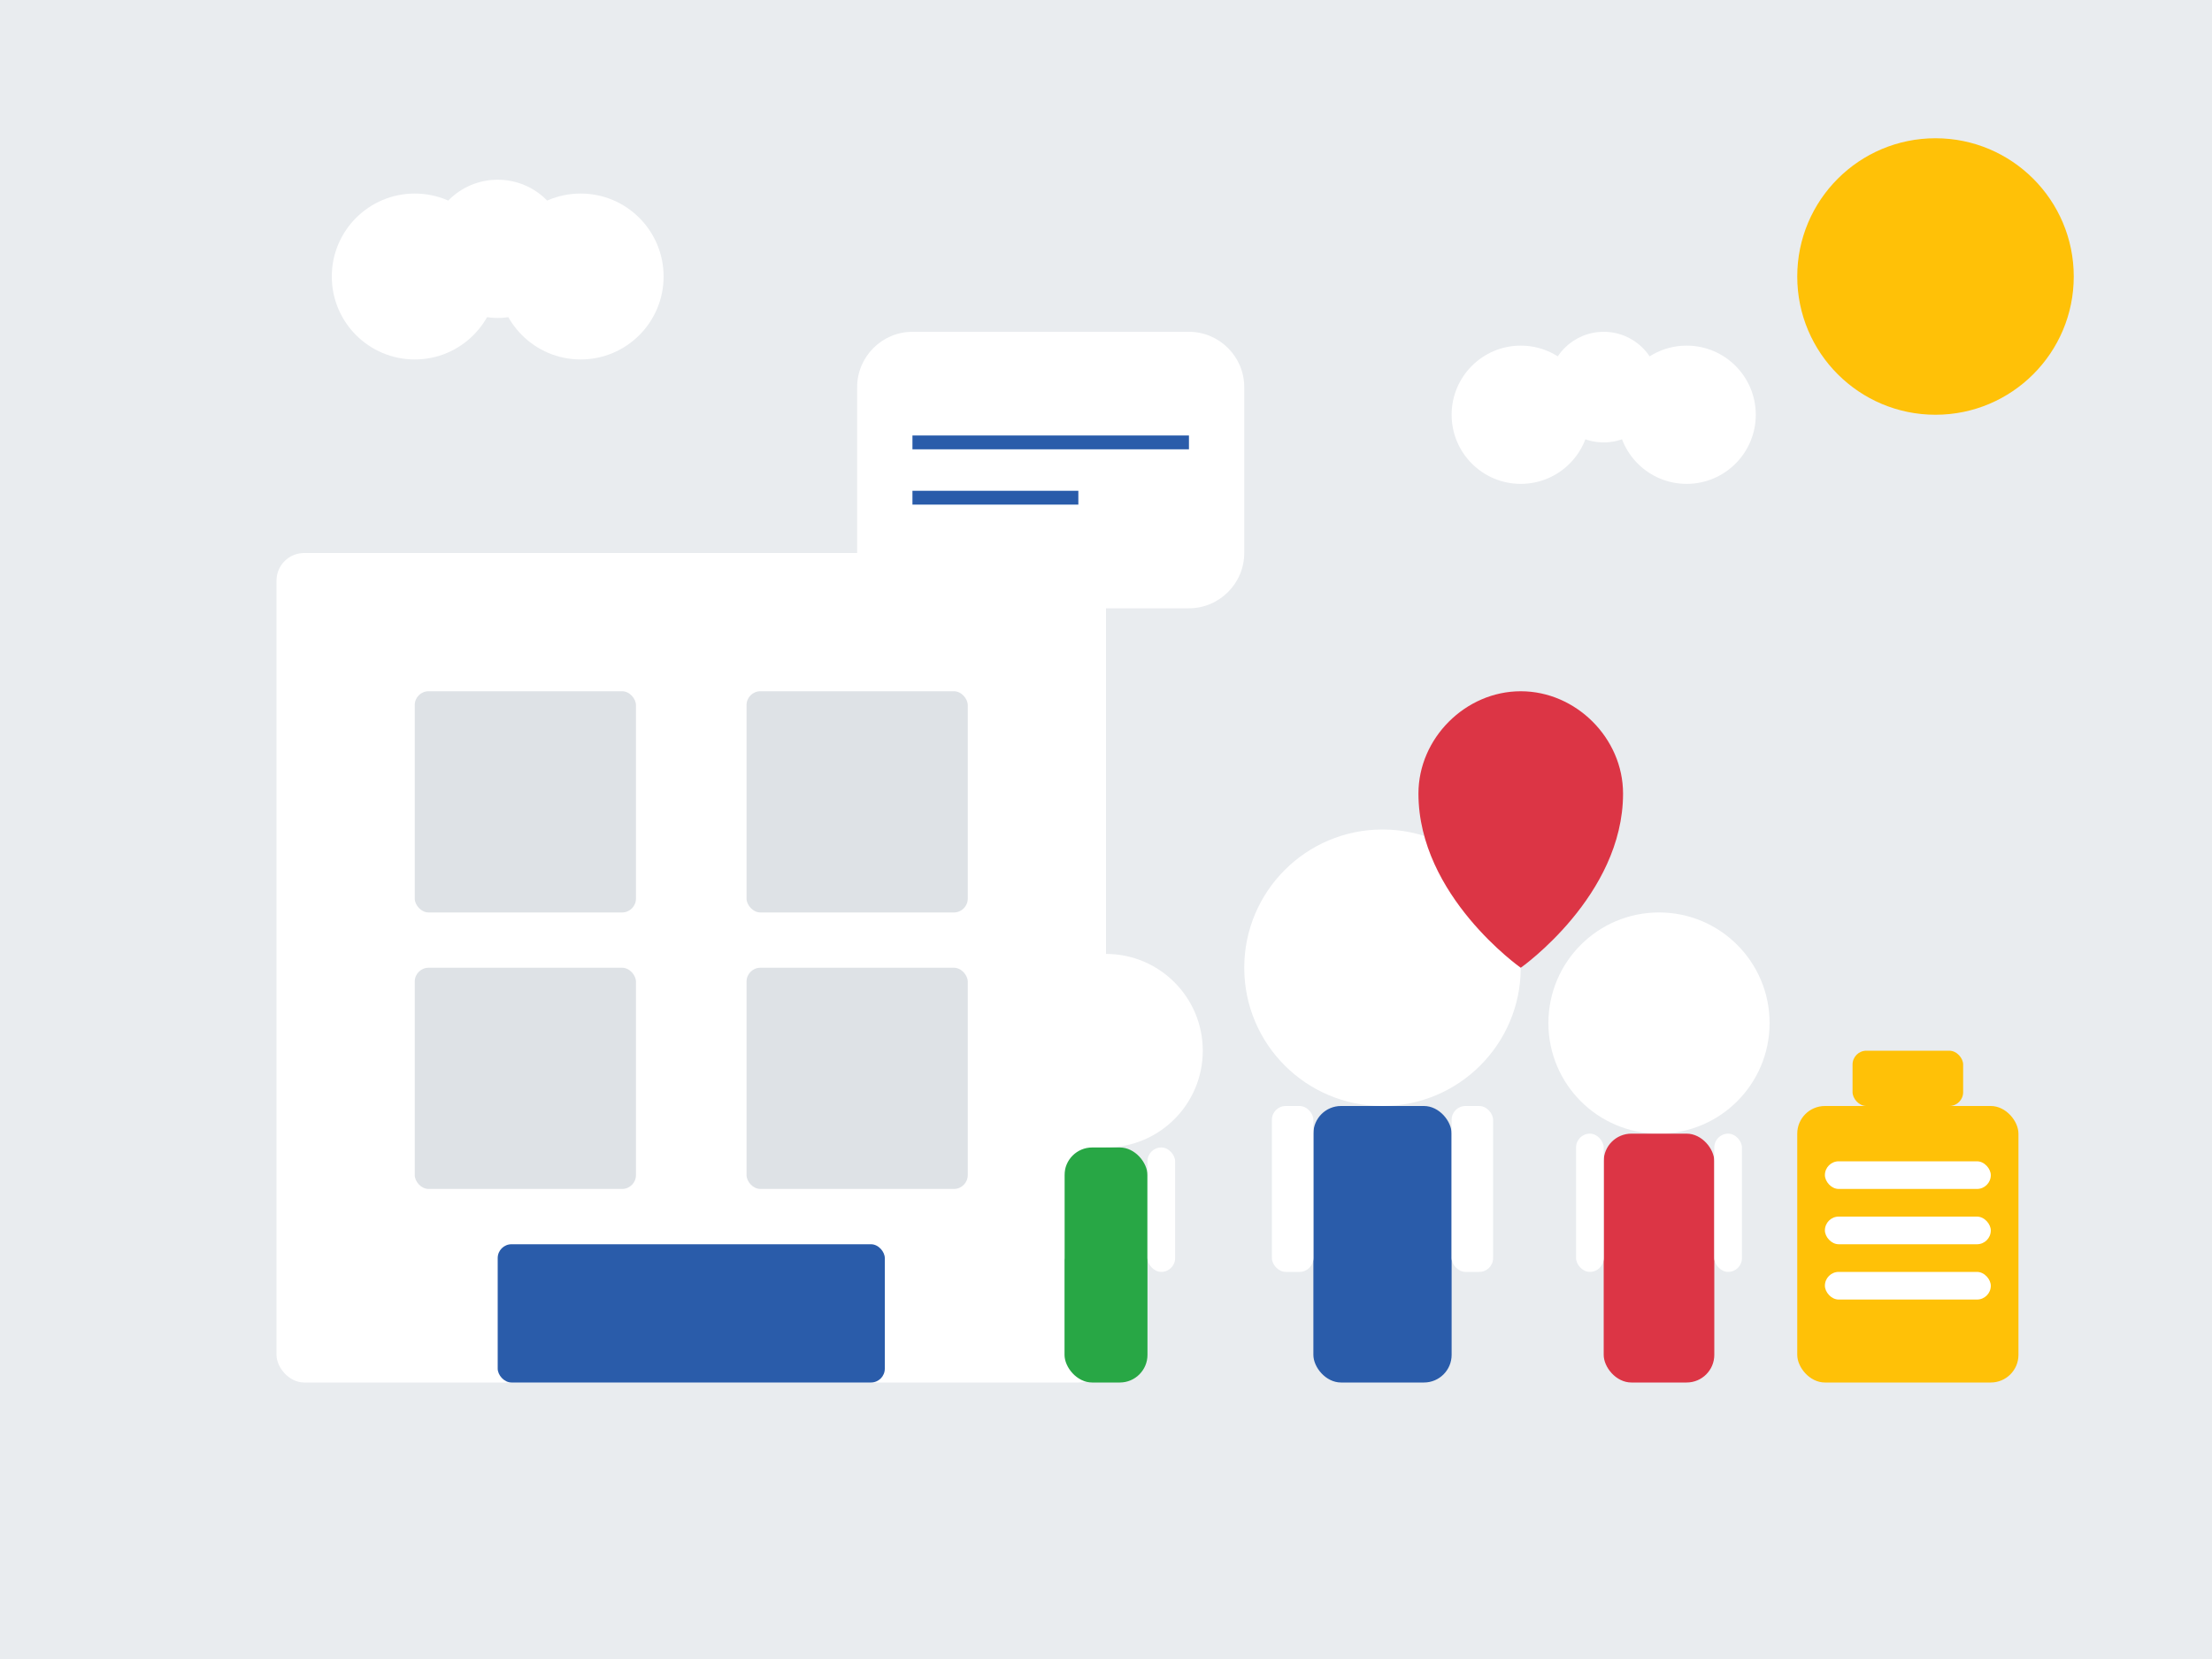 <svg xmlns="http://www.w3.org/2000/svg" viewBox="0 0 800 600" width="800" height="600">
  <style>
    .st0{fill:#ffffff}
    .st1{fill:#e9ecef}
    .st2{fill:#dee2e6}
    .st3{fill:#2A5CAA}
    .st4{fill:#dc3545}
    .st5{fill:#ffc107}
    .st6{fill:#28a745}
    .st7{fill:#6c757d}
  </style>
  <g id="BACKGROUND">
    <path class="st1" d="M0,0h800v600H0V0z"/>
  </g>
  <g id="OBJECTS">
    <!-- Building -->
    <rect x="100" y="200" width="300" height="300" rx="10" class="st0"/>
    <rect x="150" y="250" width="80" height="80" rx="5" class="st2"/>
    <rect x="270" y="250" width="80" height="80" rx="5" class="st2"/>
    <rect x="150" y="350" width="80" height="80" rx="5" class="st2"/>
    <rect x="270" y="350" width="80" height="80" rx="5" class="st2"/>
    <rect x="180" y="450" width="140" height="50" rx="5" class="st3"/>
    
    <!-- People -->
    <circle cx="500" cy="350" r="50" class="st0"/>
    <rect x="475" y="400" width="50" height="100" rx="10" class="st3"/>
    <rect x="460" y="400" width="15" height="60" rx="5" class="st0"/>
    <rect x="525" y="400" width="15" height="60" rx="5" class="st0"/>
    
    <circle cx="600" cy="370" r="40" class="st0"/>
    <rect x="580" y="410" width="40" height="90" rx="10" class="st4"/>
    <rect x="570" y="410" width="10" height="50" rx="5" class="st0"/>
    <rect x="620" y="410" width="10" height="50" rx="5" class="st0"/>
    
    <circle cx="400" cy="380" r="35" class="st0"/>
    <rect x="385" y="415" width="30" height="85" rx="10" class="st6"/>
    <rect x="375" y="415" width="10" height="45" rx="5" class="st0"/>
    <rect x="415" y="415" width="10" height="45" rx="5" class="st0"/>
    
    <!-- Heart Symbol -->
    <path class="st4" d="M550,250c-20,0-37,17-37,37c0,37,37,63,37,63s37-26,37-63C587,267,570,250,550,250z"/>
    
    <!-- Donation Box -->
    <rect x="650" y="400" width="80" height="100" rx="10" class="st5"/>
    <rect x="670" y="380" width="40" height="20" rx="5" class="st5"/>
    <rect x="660" y="420" width="60" height="10" rx="5" class="st0"/>
    <rect x="660" y="440" width="60" height="10" rx="5" class="st0"/>
    <rect x="660" y="460" width="60" height="10" rx="5" class="st0"/>
    
    <!-- Clouds -->
    <circle cx="150" cy="100" r="30" class="st0"/>
    <circle cx="180" cy="90" r="25" class="st0"/>
    <circle cx="210" cy="100" r="30" class="st0"/>
    
    <circle cx="550" cy="150" r="25" class="st0"/>
    <circle cx="580" cy="140" r="20" class="st0"/>
    <circle cx="610" cy="150" r="25" class="st0"/>
    
    <!-- Sun -->
    <circle cx="700" cy="100" r="50" class="st5"/>
    
    <!-- Text Bubble -->
    <path class="st0" d="M450,200c0,11-9,20-20,20h-60l-20,20v-20h-20c-11,0-20-9-20-20v-60c0-11,9-20,20-20h100c11,0,20,9,20,20V200z"/>
    <path class="st3" d="M330,160h100" style="stroke:#2A5CAA;stroke-width:5;fill:none"/>
    <path class="st3" d="M330,180h60" style="stroke:#2A5CAA;stroke-width:5;fill:none"/>
  </g>
</svg> 